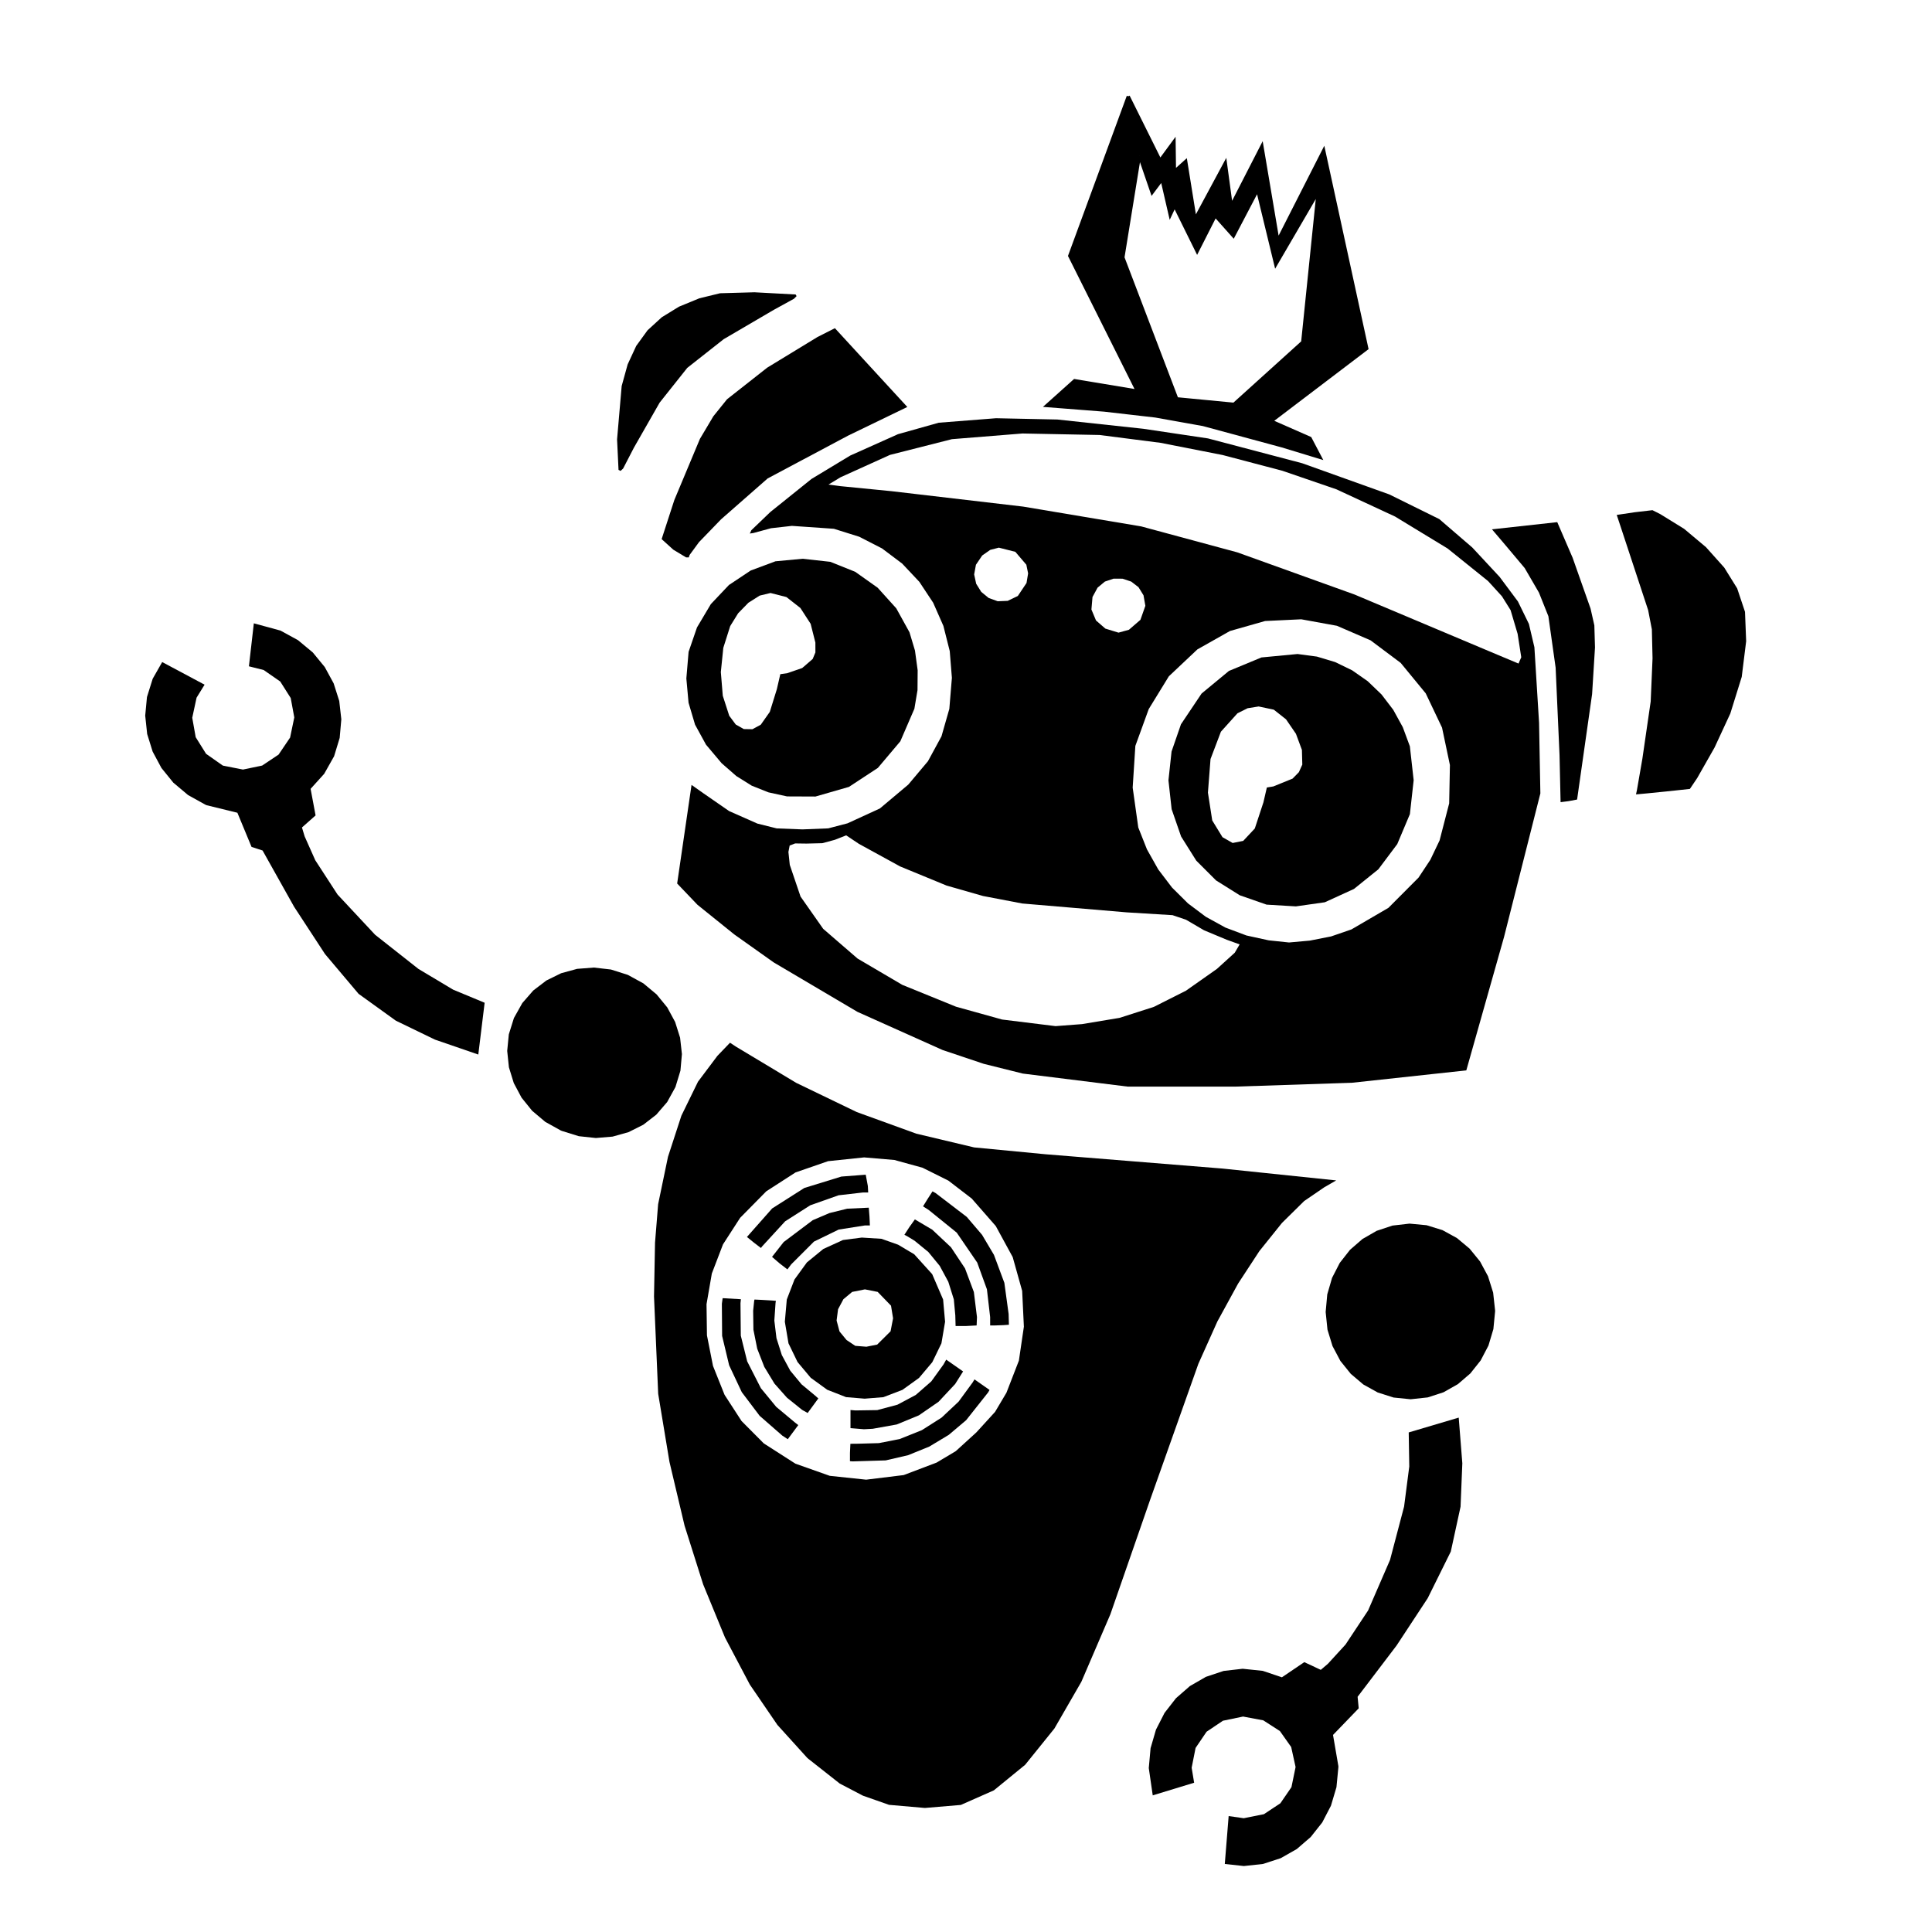 <?xml version="1.0" encoding="UTF-8" standalone="no"?>
<!-- Created with Inkscape (http://www.inkscape.org/) -->

<svg
   xmlns:dc="http://purl.org/dc/elements/1.1/"
   xmlns:cc="http://creativecommons.org/ns#"
   xmlns:rdf="http://www.w3.org/1999/02/22-rdf-syntax-ns#"
   xmlns:svg="http://www.w3.org/2000/svg"
   xmlns="http://www.w3.org/2000/svg"
   xmlns:sodipodi="http://sodipodi.sourceforge.net/DTD/sodipodi-0.dtd"
   xmlns:inkscape="http://www.inkscape.org/namespaces/inkscape"
   width="99mm"
   height="99mm"
   viewBox="0 0 99 99"
   version="1.1"
   id="svg1688"
   inkscape:version="0.91 r13725"
   sodipodi:docname="Robot_capas.svg">
  <sodipodi:namedview
     id="base"
     pagecolor="#ffffff"
     bordercolor="#666666"
     borderopacity="1.0"
     inkscape:pageopacity="0.0"
     inkscape:pageshadow="2"
     inkscape:zoom="1.979899"
     inkscape:cx="169.21515"
     inkscape:cy="183.87179"
     inkscape:document-units="mm"
     inkscape:current-layer="layer21"
     showgrid="false"
     inkscape:window-width="1022"
     inkscape:window-height="941"
     inkscape:window-x="871"
     inkscape:window-y="32"
     inkscape:window-maximized="0" />
  <defs
     id="defs1682" />
  <g
     style="display:inline"
     inkscape:label="SilkS"
     id="layer21"
     inkscape:groupmode="layer">
    <path
       style="display:inline;opacity:1;fill:#000000;fill-opacity:1;fill-rule:nonzero;stroke:none;stroke-width:0.253;stroke-linecap:round;stroke-linejoin:round;stroke-miterlimit:4;stroke-dasharray:none;stroke-dashoffset:0;stroke-opacity:1"
       d="M64.902 46.355L63.528 45.876L62.314 45.115L61.299 44.1L60.522 42.864L60.037 41.463L59.874 39.986L60.033 38.51L60.515 37.115L61.572 35.538L62.973 34.38L64.639 33.689L66.489 33.513L67.48 33.645L68.418 33.927L69.291 34.351L70.085 34.907L70.79 35.583L71.393 36.372L71.882 37.262L72.245 38.243L72.439 39.981L72.246 41.718L71.599 43.253L70.631 44.544L69.381 45.551L67.887 46.234L66.405 46.445L64.902 46.355L64.902 46.355M63.705 43.089L64.299 42.454L64.741 41.112L64.917 40.352L65.247 40.299L66.233 39.899L66.557 39.569L66.733 39.18L66.713 38.427L66.407 37.601L65.899 36.86L65.272 36.365L64.496 36.201L63.929 36.292L63.411 36.55L62.562 37.494L62.03 38.895L61.897 40.616L62.118 42.041L62.643 42.9L63.164 43.196L63.705 43.089L63.705 43.089"
       id="path1884-6"
       inkscape:connector-curvature="0" />
    <path
       style="display:inline;opacity:1;fill:#000000;fill-opacity:1;fill-rule:nonzero;stroke:none;stroke-width:0.253;stroke-linecap:round;stroke-linejoin:round;stroke-miterlimit:4;stroke-dasharray:none;stroke-dashoffset:0;stroke-opacity:1"
       d="M40.331 40.81L39.375 40.601L38.52 40.26L37.733 39.768L36.979 39.11L36.177 38.158L35.616 37.133L35.283 36.01L35.17 34.766L35.285 33.402L35.716 32.15L36.426 30.955L37.354 29.975L38.467 29.235L39.736 28.762L41.129 28.632L42.548 28.789L43.822 29.3L44.973 30.116L45.926 31.171L46.604 32.398L46.885 33.335L47.023 34.347L47.015 35.365L46.855 36.319L46.135 37.986L44.984 39.349L43.502 40.322L41.787 40.816L40.331 40.81L40.331 40.81M38.984 37.135L39.447 36.477L39.808 35.313L39.985 34.546L40.335 34.498L41.107 34.231L41.644 33.767L41.783 33.432L41.782 32.927L41.539 31.966L41.013 31.154L40.297 30.594L39.482 30.386L38.926 30.521L38.35 30.886L37.824 31.425L37.418 32.08L37.064 33.196L36.937 34.439L37.037 35.652L37.368 36.677L37.701 37.125L38.113 37.359L38.556 37.367L38.984 37.135L38.984 37.135"
       id="path1886-7"
       inkscape:connector-curvature="0" />
    <path
       inkscape:connector-curvature="0"
       id="path1920-5"
       d="M57.814 4.935L54.811 13.11L58.275 20.037L55.064 19.502L53.633 20.785L56.587 21.016L59.213 21.318L61.654 21.755L65.709 22.853L67.652 23.445L67.133 22.457L65.142 21.581L70.041 17.858L67.83 7.702L65.481 12.322L64.664 7.483L63.091 10.55L62.792 8.34L61.239 11.227L60.761 8.26L60.184 8.778L60.164 7.244L59.447 8.22L57.814 4.935M58.387 7.985L59.035 9.872L59.542 9.196L59.964 11.026L60.189 10.547L61.344 12.885L62.273 11.054L63.203 12.096L64.442 9.731L65.371 13.561L67.539 9.843L66.751 17.531L63.231 20.713L60.302 20.432L57.542 13.194L58.387 7.985"
       style="display:inline;fill:#000000;fill-rule:evenodd;stroke:#000000;stroke-width:0.158px;stroke-linecap:butt;stroke-linejoin:miter;stroke-opacity:1" />
    <path
       d="M76.612 67.201L76.524 68.105L76.272 68.949L75.873 69.712L75.345 70.377L74.705 70.927L73.97 71.343L73.158 71.607L72.285 71.701L71.412 71.613L70.598 71.354L69.86 70.944L69.216 70.398L68.684 69.737L68.281 68.976L68.023 68.135L67.93 67.23L68.012 66.325L68.258 65.48L68.652 64.714L69.176 64.045L69.813 63.491L70.545 63.07L71.356 62.801L72.228 62.701L73.101 62.783L73.917 63.035L74.657 63.441L75.305 63.982L75.841 64.64L76.249 65.398L76.512 66.237L76.611 67.141"
       sodipodi:open="true"
       sodipodi:end="6.2699732"
       sodipodi:start="0"
       sodipodi:ry="4.5001965"
       sodipodi:rx="4.3408976"
       sodipodi:cy="67.200554"
       sodipodi:cx="72.270721"
       sodipodi:type="arc"
       id="path1926-3"
       style="display:inline;fill:#000000;fill-rule:evenodd;stroke:none;stroke-width:0.265px;stroke-linecap:butt;stroke-linejoin:miter;stroke-opacity:1" />
    <path
       inkscape:connector-curvature="0"
       id="path1928-5"
       d="M74.749 72.641L72.186 73.401L72.214 75.147L71.948 77.203L71.228 79.935L70.104 82.525L68.947 84.271L68.044 85.257L67.68 85.567L66.835 85.172L65.688 85.949L64.704 85.618L63.675 85.511L62.7 85.623L61.792 85.926L60.973 86.398L60.26 87.02L59.674 87.772L59.234 88.632L58.958 89.581L58.866 90.599L59.069 91.998L61.19 91.351L61.063 90.582L61.264 89.569L61.827 88.738L62.666 88.174L63.697 87.96L64.733 88.154L65.584 88.702L66.163 89.521L66.385 90.53L66.385 90.565L66.177 91.577L65.609 92.404L64.766 92.963L63.732 93.17L62.959 93.059L62.761 95.514L63.74 95.62L64.716 95.514L65.625 95.218L66.448 94.751L67.164 94.133L67.755 93.386L68.201 92.528L68.483 91.581L68.581 90.565L68.581 90.498L68.307 88.902L69.623 87.538L69.567 86.947L71.566 84.317L73.159 81.895L74.342 79.506L74.842 77.207L74.933 74.983L74.748 72.641L74.749 72.641"
       style="display:inline;fill:#000000;fill-rule:evenodd;stroke:none;stroke-width:0.265px;stroke-linecap:butt;stroke-linejoin:miter;stroke-opacity:1" />
    <path
       transform="matrix(-0.399,0.917,-0.917,-0.399,0,0)"
       inkscape:transform-center-y="0.19680639"
       inkscape:transform-center-x="1.0802769"
       style="display:inline;fill:#000000;fill-rule:evenodd;stroke:none;stroke-width:0.265px;stroke-linecap:butt;stroke-linejoin:miter;stroke-opacity:1"
       id="path1958-6"
       sodipodi:type="arc"
       sodipodi:cx="37.309822"
       sodipodi:cy="-49.45871"
       sodipodi:rx="4.3408976"
       sodipodi:ry="4.5001965"
       sodipodi:start="0"
       sodipodi:end="6.2699732"
       sodipodi:open="true"
       d="M41.651 -49.459L41.563 -48.554L41.311 -47.711L40.912 -46.947L40.384 -46.282L39.744 -45.732L39.009 -45.316L38.197 -45.053L37.324 -44.959L36.451 -45.047L35.637 -45.305L34.899 -45.716L34.256 -46.261L33.723 -46.923L33.32 -47.683L33.063 -48.525L32.969 -49.429L33.051 -50.335L33.298 -51.179L33.691 -51.945L34.215 -52.614L34.852 -53.168L35.584 -53.589L36.395 -53.859L37.267 -53.959L38.141 -53.877L38.956 -53.624L39.696 -53.218L40.344 -52.677L40.88 -52.019L41.288 -51.261L41.551 -50.422L41.65 -49.518" />
    <path
       inkscape:transform-center-y="-18.165476"
       inkscape:transform-center-x="25.154343"
       inkscape:connector-curvature="0"
       style="display:inline;fill:#000000;fill-rule:evenodd;stroke:none;stroke-width:0.265px;stroke-linecap:butt;stroke-linejoin:miter;stroke-opacity:1"
       d="M24.509 54.037L24.834 51.383L23.221 50.713L21.442 49.65L19.223 47.901L17.296 45.837L16.155 44.08L15.611 42.859L15.473 42.402L16.171 41.784L15.916 40.422L16.612 39.652L17.12 38.751L17.406 37.812L17.49 36.859L17.384 35.919L17.097 35.017L16.641 34.18L16.028 33.433L15.268 32.802L14.371 32.312L13.007 31.941L12.755 34.143L13.511 34.333L14.36 34.922L14.897 35.769L15.08 36.763L14.865 37.795L14.275 38.667L13.433 39.229L12.45 39.434L11.437 39.235L11.405 39.221L10.56 38.627L10.028 37.776L9.851 36.78L10.073 35.75L10.483 35.085L8.311 33.925L7.824 34.781L7.531 35.718L7.441 36.67L7.541 37.611L7.822 38.514L8.272 39.353L8.88 40.104L9.636 40.74L10.529 41.236L10.591 41.262L12.164 41.647L12.89 43.398L13.455 43.582L15.07 46.464L16.656 48.89L18.375 50.927L20.284 52.302L22.287 53.272L24.509 54.037L24.509 54.037"
       id="path1960-2" />
    <path
       style="display:inline;opacity:1;fill:#000000;fill-opacity:1;fill-rule:nonzero;stroke:none;stroke-width:0.179;stroke-linecap:round;stroke-linejoin:round;stroke-miterlimit:4;stroke-dasharray:none;stroke-dashoffset:0;stroke-opacity:1"
       d="M43.354 71.592L42.388 71.214L41.544 70.601L40.868 69.794L40.404 68.835L40.217 67.73L40.317 66.59L40.711 65.565L41.348 64.688L42.189 64L43.196 63.541L44.16 63.416L45.167 63.479L46.023 63.782L46.846 64.272L47.767 65.29L48.327 66.59L48.428 67.73L48.241 68.835L47.773 69.801L47.092 70.609L46.242 71.22L45.265 71.594L44.307 71.671L43.354 71.592L43.354 71.592M44.948 68.9L45.635 68.218L45.763 67.553L45.658 66.907L44.975 66.2L44.321 66.07L43.666 66.201L43.218 66.575L42.944 67.089L42.869 67.665L43.018 68.226L43.379 68.666L43.827 68.964L44.395 69.009L44.948 68.9L44.948 68.9"
       id="path1890-9"
       inkscape:connector-curvature="0" />
    <path
       style="display:inline;opacity:1;fill:#000000;fill-opacity:1;fill-rule:nonzero;stroke:none;stroke-width:0.505;stroke-linecap:round;stroke-linejoin:round;stroke-miterlimit:4;stroke-dasharray:none;stroke-dashoffset:0;stroke-opacity:1"
       d="M34.499 28.165L33.904 27.625L34.555 25.62L35.866 22.488L36.554 21.33L37.255 20.459L39.313 18.84L41.887 17.271L42.782 16.817L44.637 18.836L46.493 20.854L43.462 22.321L39.338 24.515L36.949 26.611L35.817 27.782L35.338 28.436L35.296 28.561L35.156 28.562L34.499 28.165L34.499 28.165"
       id="path1892-1"
       inkscape:connector-curvature="0" />
    <path
       style="display:inline;opacity:1;fill:#000000;fill-opacity:1;fill-rule:nonzero;stroke:none;stroke-width:0.357;stroke-linecap:round;stroke-linejoin:round;stroke-miterlimit:4;stroke-dasharray:none;stroke-dashoffset:0;stroke-opacity:1"
       d="M31.695 24.078L31.62 22.516L31.856 19.78L32.162 18.673L32.602 17.724L33.183 16.923L33.911 16.257L34.792 15.715L35.835 15.286L36.898 15.027L38.66 14.977L40.771 15.09L40.818 15.175L40.682 15.311L39.649 15.878L37.085 17.379L35.217 18.851L33.802 20.631L32.484 22.938L31.929 24.01L31.799 24.13L31.695 24.078L31.695 24.078"
       id="path1894-2"
       inkscape:connector-curvature="0" />
    <path
       style="display:inline;opacity:1;fill:#000000;fill-opacity:1;fill-rule:nonzero;stroke:none;stroke-width:0.357;stroke-linecap:round;stroke-linejoin:round;stroke-miterlimit:4;stroke-dasharray:none;stroke-dashoffset:0;stroke-opacity:1"
       d="M57.79 55.681L52.41 55.012L50.405 54.512L48.298 53.804L43.938 51.85L39.647 49.316L37.626 47.882L35.741 46.364L34.699 45.273L35.436 40.22L36.036 40.644L37.361 41.561L38.81 42.202L39.8 42.449L41.119 42.5L42.442 42.447L43.429 42.189L45.087 41.428L46.542 40.205L47.55 39.007L48.244 37.73L48.646 36.323L48.777 34.733L48.667 33.363L48.342 32.074L47.818 30.885L47.109 29.814L46.231 28.881L45.199 28.104L44.027 27.503L42.73 27.096L40.579 26.947L39.507 27.068L38.613 27.311L38.422 27.34L38.502 27.169L39.469 26.241L41.581 24.544L43.567 23.344L46.013 22.249L48.103 21.661L51.038 21.431L54.186 21.497L58.588 21.972L61.902 22.466L66.731 23.739L71.188 25.334L73.752 26.599L75.445 28.057L76.846 29.564L77.782 30.82L78.345 31.972L78.626 33.166L78.865 37.036L78.932 40.656L77.07 48.014L75.137 54.849L69.28 55.483L63.35 55.679L57.79 55.681L57.79 55.681M55.441 52.478L57.368 52.158L59.126 51.595L60.77 50.766L62.358 49.649L63.271 48.82L63.522 48.393L62.859 48.154L61.7 47.671L60.775 47.129L60.083 46.895L57.731 46.751L52.382 46.297L50.368 45.912L48.509 45.38L46.126 44.399L44.013 43.241L43.359 42.805L42.778 43.034L42.136 43.207L41.325 43.227L40.745 43.219L40.464 43.327L40.4 43.658L40.47 44.317L41.022 45.943L42.181 47.594L43.944 49.119L46.236 50.466L48.986 51.585L51.351 52.243L54.089 52.581L55.441 52.478L55.441 52.478M67.119 48.199L68.207 47.985L69.25 47.626L71.145 46.521L72.689 44.971L73.294 44.057L73.768 43.065L74.259 41.166L74.297 39.202L73.893 37.285L73.057 35.529L71.775 33.969L70.232 32.813L68.508 32.067L66.68 31.734L64.827 31.822L63.026 32.334L61.356 33.277L59.895 34.655L58.864 36.334L58.178 38.222L58.041 40.359L58.328 42.402L58.773 43.525L59.353 44.555L60.058 45.481L60.875 46.292L61.79 46.979L62.793 47.531L63.871 47.936L65.011 48.185L66.053 48.295L67.119 48.199L67.119 48.199M77.953 33.68L77.766 32.478L77.405 31.263L76.962 30.554L76.251 29.774L74.178 28.106L71.488 26.47L68.484 25.075L65.714 24.124L62.649 23.316L59.466 22.691L56.343 22.29L52.394 22.213L48.779 22.504L45.604 23.31L43.074 24.455L42.453 24.83L43.053 24.91L45.681 25.169L52.427 25.959L58.477 26.974L63.399 28.303L69.408 30.464L76.714 33.542L77.812 34.002L77.953 33.68L77.953 33.68M57.848 32.271L58.437 31.762L58.691 31.043L58.596 30.504L58.339 30.088L57.966 29.802L57.524 29.654L57.059 29.652L56.616 29.802L56.242 30.113L55.982 30.592L55.927 31.233L56.162 31.794L56.641 32.211L57.315 32.418L57.848 32.271L57.848 32.271M52.156 30.539L52.601 29.874L52.683 29.381L52.592 28.937L52.028 28.277L51.183 28.063L50.741 28.177L50.33 28.465L50.009 28.94L49.918 29.436L50.022 29.914L50.282 30.33L50.663 30.642L51.126 30.81L51.636 30.789L52.156 30.539L52.156 30.539"
       id="path1896-7"
       inkscape:connector-curvature="0" />
    <path
       style="display:inline;opacity:1;fill:#000000;fill-opacity:1;fill-rule:nonzero;stroke:none;stroke-width:0.253;stroke-linecap:round;stroke-linejoin:round;stroke-miterlimit:4;stroke-dasharray:none;stroke-dashoffset:0;stroke-opacity:1"
       d="M83.88 40.486L84.16 38.872L84.585 35.947L84.68 33.735L84.645 32.25L84.455 31.266L83.053 27.012L82.845 26.386L83.779 26.247L84.676 26.143L85.078 26.346L86.296 27.097L87.418 28.038L88.355 29.085L89.016 30.149L89.418 31.352L89.477 32.859L89.25 34.685L88.665 36.563L87.857 38.307L86.969 39.868L86.594 40.426L85.797 40.512L84.417 40.653L83.833 40.707L83.88 40.486"
       id="path1898-0"
       inkscape:connector-curvature="0" />
    <path
       style="display:inline;opacity:1;fill:#000000;fill-opacity:1;fill-rule:nonzero;stroke:none;stroke-width:0.253;stroke-linecap:round;stroke-linejoin:round;stroke-miterlimit:4;stroke-dasharray:none;stroke-dashoffset:0;stroke-opacity:1"
       d="M79.914 38.694L79.714 34.212L79.343 31.578L78.858 30.364L78.127 29.107L77.071 27.851L76.452 27.124L79.797 26.756L80.586 28.583L81.504 31.186L81.698 32.046L81.731 33.177L81.583 35.567L80.814 40.97L80.374 41.053L79.968 41.105L79.914 38.694"
       id="path1900-9"
       inkscape:connector-curvature="0" />
    <path
       style="display:inline;opacity:1;fill:#000000;fill-opacity:1;fill-rule:nonzero;stroke:none;stroke-width:0.357;stroke-linecap:round;stroke-linejoin:round;stroke-miterlimit:4;stroke-dasharray:none;stroke-dashoffset:0;stroke-opacity:1"
       d="M45.556 92.484L44.218 92.014L43.031 91.394L41.376 90.09L39.836 88.389L38.422 86.32L37.15 83.909L36.031 81.187L35.079 78.179L34.306 74.915L33.727 71.423L33.513 66.433L33.565 63.676L33.724 61.706L34.229 59.278L34.916 57.17L35.766 55.43L36.761 54.104L37.408 53.431L37.718 53.636L40.806 55.491L43.901 56.984L46.955 58.092L49.916 58.796L53.576 59.147L62.659 59.881L68.469 60.487L67.861 60.838L66.83 61.543L65.691 62.666L64.533 64.109L63.443 65.774L62.38 67.717L61.408 69.883L58.931 76.865L56.898 82.72L55.411 86.179L54.03 88.573L52.531 90.432L50.928 91.741L49.235 92.489L47.394 92.644L45.556 92.484L45.556 92.484M46.307 75.586L47.997 74.945L48.977 74.359L50.03 73.4L50.99 72.347L51.572 71.367L52.21 69.722L52.466 67.983L52.378 66.148L51.893 64.416L51.026 62.826L49.794 61.417L48.597 60.497L47.273 59.837L45.831 59.44L44.28 59.308L42.433 59.501L40.765 60.078L39.266 61.045L37.926 62.405L37.048 63.764L36.476 65.258L36.204 66.83L36.226 68.427L36.536 69.994L37.129 71.476L37.999 72.817L39.139 73.964L40.759 75.002L42.52 75.625L44.383 75.822L46.307 75.586L46.307 75.586"
       id="path1902-3"
       inkscape:connector-curvature="0" />
    <path
       style="opacity:1;fill:#000000;fill-opacity:1;fill-rule:nonzero;stroke:none;stroke-width:0.089;stroke-linecap:round;stroke-linejoin:round;stroke-miterlimit:4;stroke-dasharray:none;stroke-dashoffset:0;stroke-opacity:1"
       d="M48.952 67.406L48.876 66.583L48.593 65.681L48.152 64.864L47.571 64.156L46.862 63.576L46.476 63.341L46.343 63.274L46.598 62.879L46.88 62.485L47.772 63.012L48.729 63.911L49.449 64.994L49.903 66.206L50.062 67.489L50.045 67.919L49.497 67.948L48.967 67.948L48.952 67.406"
       id="path1904-6"
       inkscape:connector-curvature="0" />
    <path
       style="opacity:1;fill:#000000;fill-opacity:1;fill-rule:nonzero;stroke:none;stroke-width:0.089;stroke-linecap:round;stroke-linejoin:round;stroke-miterlimit:4;stroke-dasharray:none;stroke-dashoffset:0;stroke-opacity:1"
       d="M50.737 67.491L50.572 66.066L50.074 64.696L49.025 63.163L47.591 62.003L47.298 61.816L47.541 61.424L47.784 61.048L47.943 61.136L49.539 62.357L50.323 63.275L50.932 64.302L51.466 65.736L51.684 67.331L51.699 67.883L51.437 67.902L50.957 67.92L50.738 67.92L50.737 67.491L50.737 67.491"
       id="path1906-0"
       inkscape:connector-curvature="0" />
    <path
       style="opacity:1;fill:#000000;fill-opacity:1;fill-rule:nonzero;stroke:none;stroke-width:0.089;stroke-linecap:round;stroke-linejoin:round;stroke-miterlimit:4;stroke-dasharray:none;stroke-dashoffset:0;stroke-opacity:1"
       d="M44.102 73.224L43.785 73.198L43.581 73.181L43.581 72.717L43.581 72.252L43.828 72.274L44.952 72.257L45.99 71.979L46.925 71.481L47.722 70.785L48.35 69.914L48.485 69.671L48.913 69.969L49.351 70.276L48.944 70.92L48.095 71.829L47.086 72.525L45.951 72.993L44.72 73.214L44.271 73.238L44.102 73.224L44.102 73.224"
       id="path1908-6"
       inkscape:connector-curvature="0" />
    <path
       style="opacity:1;fill:#000000;fill-opacity:1;fill-rule:nonzero;stroke:none;stroke-width:0.089;stroke-linecap:round;stroke-linejoin:round;stroke-miterlimit:4;stroke-dasharray:none;stroke-dashoffset:0;stroke-opacity:1"
       d="M43.687 74.885L43.553 74.873L43.554 74.445L43.576 73.983L43.976 73.979L45.035 73.949L46.104 73.739L47.238 73.284L48.248 72.642L49.12 71.824L49.841 70.839L49.935 70.683L50.32 70.953L50.706 71.224L50.632 71.353L49.507 72.774L48.616 73.526L47.618 74.127L46.533 74.567L45.384 74.834L43.687 74.885L43.687 74.885"
       id="path1910-2"
       inkscape:connector-curvature="0" />
    <path
       style="opacity:1;fill:#000000;fill-opacity:1;fill-rule:nonzero;stroke:none;stroke-width:0.089;stroke-linecap:round;stroke-linejoin:round;stroke-miterlimit:4;stroke-dasharray:none;stroke-dashoffset:0;stroke-opacity:1"
       d="M41.102 72.245L40.325 71.62L39.685 70.898L39.164 70.041L38.801 69.109L38.607 68.138L38.593 67.167L38.644 66.672L38.661 66.592L39.03 66.609L39.579 66.642L39.758 66.658L39.741 66.761L39.679 67.667L39.788 68.57L40.063 69.437L40.494 70.236L41.072 70.935L41.742 71.491L41.933 71.658L41.386 72.405L41.102 72.245L41.102 72.245"
       id="path1912-6"
       inkscape:connector-curvature="0" />
    <path
       style="opacity:1;fill:#000000;fill-opacity:1;fill-rule:nonzero;stroke:none;stroke-width:0.089;stroke-linecap:round;stroke-linejoin:round;stroke-miterlimit:4;stroke-dasharray:none;stroke-dashoffset:0;stroke-opacity:1"
       d="M40.086 73.563L38.926 72.55L38.011 71.338L37.363 69.961L37.003 68.455L36.99 66.808L37.03 66.521L37.965 66.575L37.944 66.781L37.96 68.44L38.288 69.76L38.989 71.134L39.776 72.091L40.716 72.876L40.905 73.025L40.368 73.748L40.086 73.563L40.086 73.563"
       id="path1914-1"
       inkscape:connector-curvature="0" />
    <path
       style="opacity:1;fill:#000000;fill-opacity:1;fill-rule:nonzero;stroke:none;stroke-width:0.089;stroke-linecap:round;stroke-linejoin:round;stroke-miterlimit:4;stroke-dasharray:none;stroke-dashoffset:0;stroke-opacity:1"
       d="M39.949 64.739L39.561 64.405L40.156 63.646L41.647 62.525L42.5 62.161L43.412 61.936L44.518 61.884L44.555 62.352L44.575 62.795L44.319 62.795L42.975 63.006L41.709 63.622L40.544 64.787L40.348 65.047L39.949 64.739L39.949 64.739"
       id="path1916-8"
       inkscape:connector-curvature="0" />
    <path
       style="opacity:1;fill:#000000;fill-opacity:1;fill-rule:nonzero;stroke:none;stroke-width:0.089;stroke-linecap:round;stroke-linejoin:round;stroke-miterlimit:4;stroke-dasharray:none;stroke-dashoffset:0;stroke-opacity:1"
       d="M38.639 63.68L38.275 63.385L39.567 61.923L41.214 60.875L43.112 60.29L44.362 60.194L44.47 60.774L44.488 61.105L44.225 61.105L42.97 61.249L41.521 61.761L40.232 62.583L39.057 63.864L38.992 63.949L38.639 63.68L38.639 63.68"
       id="path1918-7"
       inkscape:connector-curvature="0" />
  </g>
  <g
     inkscape:groupmode="layer"
     id="layer20"
     inkscape:label="Edge.Cut-s"
     transform="translate(0,-198)"
     style="display:none">
    <path
       sodipodi:nodetypes="ccccccccccccccccccccccccccccc"
       inkscape:connector-curvature="0"
       id="path5151"
       d="m 57.505,199.705 -0.924,0.284 -0.827,0.404 -1.389,1.118 -1.083,1.454 -0.832,1.696 -0.637,1.843 -0.496,1.896 -0.793,3.573 0.551,1.262 0.161,1.075 -0.148,0.397 -0.345,0.265 -0.575,0.105 -0.838,-0.083 -1.301,-0.979 -1.227,-1.144 -2.426,-2.378 -1.297,-1.032 -1.419,-0.794 -1.589,-0.455 -1.808,-0.015 -2.381,0.146 -2.259,0.622 -2.068,1.048 -1.808,1.423 -1.48,1.747 -1.083,2.02 -0.618,2.242 -0.084,2.414 -0.022,1.3 0.16,1.281 0.758,2.47 1.157,2.282 1.337,2.019 -0.359,1.696 -0.077,1.755 0.271,3.576 0.136,1.766 -0.005,1.714 -0.252,1.635 -0.605,1.528 -1.597,0.721 -1.529,0.562 -0.728,0.064 -0.698,-0.164 -0.663,-0.455 -0.624,-0.808 -0.829,-1.331 -0.345,-1.45 -0.035,-1.527 0.101,-1.562 0.065,-1.556 -0.146,-1.509 -0.53,-1.42 -0.463,-0.663 -0.624,-0.626 -0.99,-1.159 -1.217,-0.896 -1.372,-0.616 -1.455,-0.319 -1.467,-0.005 -1.406,0.326 -1.274,0.675 -1.07,1.04 -0.933,-0.072 -0.84,0.113 -0.748,0.279 -0.657,0.426 -1.045,1.216 -0.69,1.574 -0.341,1.778 0.001,1.83 0.338,1.729 0.668,1.474 0.858,1.281 0.995,1.143 2.216,2.061 2.206,2.08 0.983,1.166 0.84,1.314 1.103,1.354 1.245,1.194 2.776,2.044 2.926,1.805 2.8,1.833 1.275,1.01 1.285,0.976 0.463,0.556 0.246,0.646 -0.045,0.768 -0.409,0.923 0.038,4.781 0.598,4.864 0.515,2.417 0.662,2.383 0.811,2.33 0.962,2.258 1.116,2.169 1.272,2.06 1.431,1.934 1.591,1.789 1.754,1.625 1.919,1.444 2.087,1.243 2.257,1.025 1.59,0.212 1.557,-0.108 1.524,-0.36 1.488,-0.544 2.863,-1.367 2.701,-1.286 0.88,0.461 0.764,0.664 1.401,1.581 0.748,0.739 0.853,0.586 1.014,0.344 1.231,0.013 1.876,-0.201 1.662,-0.614 1.456,-0.959 1.257,-1.235 1.066,-1.443 0.882,-1.583 0.706,-1.654 0.538,-1.657 2.397,-3.849 1.934,-4.105 0.766,-2.125 0.618,-2.16 0.458,-2.186 0.287,-2.203 0.989,-1.737 0.527,-1.855 0.113,-1.917 -0.25,-1.926 -0.565,-1.881 -0.831,-1.781 -1.047,-1.627 -1.214,-1.419 1.144,-1.296 0.79,-1.489 0.534,-1.624 0.376,-1.701 0.671,-3.403 0.491,-1.586 0.725,-1.432 2.945,-0.454 1.42,-0.406 1.341,-0.555 1.23,-0.728 1.086,-0.924 0.91,-1.143 0.702,-1.385 0.713,-1.433 0.487,-1.524 0.271,-1.587 0.063,-1.621 -0.136,-1.627 -0.325,-1.605 -0.505,-1.555 -0.677,-1.476 -0.839,-1.369 -0.992,-1.234 -1.135,-1.07 -1.27,-0.878 -1.396,-0.658 -1.512,-0.409 -1.619,-0.132 -1.717,0.173 -2.165,0.309 -2.299,0.06 -2.134,-0.357 -0.911,-0.387 -0.757,-0.553 0.834,-1.205 0.302,-1.266 -0.093,-1.315 -0.352,-1.352 -0.936,-2.765 -0.311,-1.389 -0.024,-1.376 -0.27,-1.253 -0.461,-1.262 -0.639,-1.189 -0.807,-1.034 -0.963,-0.798 -1.108,-0.48 -1.241,-0.08 -1.364,0.401 -1.802,0.277 -1.416,-0.189 -0.605,-0.302 -0.559,-0.459 -1.045,-1.44 -0.95,-0.473 -1.054,-0.127 0,4e-5"
       style="opacity:1;fill:none;fill-opacity:0.126;fill-rule:nonzero;stroke:#000000;stroke-width:0.611;stroke-linecap:round;stroke-linejoin:round;stroke-miterlimit:4;stroke-dasharray:none;stroke-dashoffset:0;stroke-opacity:1" />
  </g>
  <g
     inkscape:groupmode="layer"
     id="layer19"
     inkscape:label="morado"
     transform="translate(0,-198)"
     style="display:none">
    <path
       style="opacity:1;fill:#ff1493;fill-opacity:1;fill-rule:nonzero;stroke:none;stroke-width:0.179;stroke-linecap:round;stroke-linejoin:round;stroke-miterlimit:4;stroke-dasharray:none;stroke-dashoffset:0;stroke-opacity:1"
       d="m 42.938,268.635 c -1.322,-0.321 -2.441,-1.367 -2.889,-2.7 -0.213,-0.634 -0.247,-1.519 -0.084,-2.199 0.339,-1.416 1.414,-2.555 2.819,-2.985 0.452,-0.138 1.424,-0.169 1.931,-0.062 0.507,0.108 1.18,0.426 1.644,0.777 0.685,0.518 1.239,1.385 1.45,2.27 0.163,0.68 0.129,1.565 -0.084,2.199 -0.453,1.347 -1.574,2.387 -2.914,2.703 -0.431,0.102 -1.448,0.1 -1.872,-0.002 z m 1.561,-2.636 c 0.26,-0.126 0.525,-0.389 0.673,-0.668 0.156,-0.295 0.169,-1.014 0.022,-1.285 -0.153,-0.283 -0.424,-0.562 -0.669,-0.692 -0.32,-0.169 -0.96,-0.169 -1.282,10e-4 -0.689,0.365 -0.987,1.294 -0.635,1.984 0.137,0.269 0.542,0.638 0.792,0.722 0.257,0.086 0.861,0.052 1.097,-0.063 z"
       id="path1756"
       inkscape:connector-curvature="0" />
  </g>
  <g
     inkscape:groupmode="layer"
     id="layer16"
     inkscape:label="amarillo"
     transform="translate(0,-198)"
     style="display:none">
    <path
       style="opacity:1;fill:#ffff00;fill-opacity:1;fill-rule:nonzero;stroke:none;stroke-width:0.505;stroke-linecap:round;stroke-linejoin:round;stroke-miterlimit:4;stroke-dasharray:none;stroke-dashoffset:0;stroke-opacity:1"
       d="m 34.266,226.105 c -0.321,-0.228 -0.583,-0.466 -0.583,-0.529 0,-0.062 0.287,-0.946 0.637,-1.964 0.821,-2.384 1.723,-4.109 2.644,-5.054 0.78,-0.801 3.084,-2.387 4.537,-3.123 l 0.876,-0.444 1.817,1.977 1.817,1.977 -2.968,1.436 c -1.632,0.79 -3.45,1.757 -4.039,2.149 -1.016,0.675 -3.918,3.52 -3.918,3.84 0,0.242 -0.2,0.177 -0.821,-0.265 z"
       id="path1740"
       inkscape:connector-curvature="0" />
    <path
       style="opacity:1;fill:#ffff00;fill-opacity:1;fill-rule:nonzero;stroke:none;stroke-width:0.357;stroke-linecap:round;stroke-linejoin:round;stroke-miterlimit:4;stroke-dasharray:none;stroke-dashoffset:0;stroke-opacity:1"
       d="m 31.519,222.103 c -0.04,-0.04 -0.074,-0.729 -0.074,-1.53 0,-4.056 1.19,-6.098 4.128,-7.081 0.826,-0.277 1.027,-0.299 2.767,-0.302 1.102,-0.002 1.955,0.043 2.067,0.11 0.16,0.095 -0.026,0.226 -1.099,0.772 -1.773,0.904 -3.476,2.047 -4.341,2.912 -0.886,0.886 -1.916,2.427 -2.677,4.002 -0.563,1.167 -0.628,1.261 -0.773,1.117 z"
       id="path1742"
       inkscape:connector-curvature="0" />
    <path
       style="opacity:1;fill:#ffff00;fill-opacity:1;fill-rule:nonzero;stroke:none;stroke-width:0.357;stroke-linecap:round;stroke-linejoin:round;stroke-miterlimit:4;stroke-dasharray:none;stroke-dashoffset:0;stroke-opacity:1"
       d="m 57.076,253.053 c -1.673,-0.115 -4.06,-0.411 -5.269,-0.655 -5.07,-1.02 -11.614,-4.415 -16.325,-8.47 -0.561,-0.483 -1.02,-0.964 -1.02,-1.068 0,-0.282 0.674,-4.901 0.722,-4.949 0.023,-0.023 0.287,0.164 0.588,0.416 0.82,0.687 1.733,1.199 2.717,1.526 0.767,0.254 1.064,0.293 2.261,0.292 1.217,-5.9e-4 1.483,-0.036 2.261,-0.305 1.319,-0.455 1.995,-0.885 3.05,-1.943 1.529,-1.535 2.186,-3.142 2.189,-5.36 0.005,-3.665 -2.388,-6.687 -5.922,-7.479 -1.234,-0.277 -3.04,-0.182 -4.032,0.211 -0.428,0.17 -0.14,-0.191 0.838,-1.047 1.583,-1.386 2.596,-2.102 4.014,-2.838 1.655,-0.859 3.251,-1.451 4.442,-1.648 1.429,-0.236 4.25,-0.313 5.957,-0.161 2.755,0.245 6.223,0.68 7.557,0.949 2.666,0.537 6.914,1.849 9.094,2.809 2.457,1.081 2.85,1.333 4.169,2.666 2.172,2.196 2.893,3.354 3.115,5.004 0.152,1.126 0.372,6.536 0.299,7.336 -0.072,0.785 -3.551,13.798 -3.716,13.9 -0.15,0.093 -2.897,0.39 -5.736,0.621 -1.907,0.155 -9.829,0.291 -11.252,0.194 z m -2.301,-3.137 c 2.65,-0.269 4.714,-1.114 6.774,-2.771 0.747,-0.601 1.258,-1.152 1.14,-1.23 -0.023,-0.015 -0.316,-0.121 -0.649,-0.234 -0.747,-0.253 -1.601,-0.673 -2.041,-1.004 -0.309,-0.232 -0.505,-0.256 -2.981,-0.371 -4.346,-0.2 -6.613,-0.537 -9.032,-1.343 -1.402,-0.467 -3.355,-1.396 -4.403,-2.094 l -0.641,-0.427 -0.569,0.224 c -0.44,0.173 -0.763,0.216 -1.424,0.189 -0.989,-0.041 -0.979,-0.053 -0.837,1.068 0.053,0.421 0.25,1 0.541,1.592 1.089,2.215 3.943,4.237 7.8,5.526 1.843,0.616 2.668,0.777 4.998,0.975 0.1,0.009 0.695,-0.037 1.324,-0.101 z m 11.437,-4.19 c 2.888,-0.362 5.456,-2.345 6.512,-5.028 0.941,-2.39 0.672,-5.241 -0.697,-7.381 -2.941,-4.598 -9.415,-5.028 -12.89,-0.856 -0.689,0.827 -1.443,2.394 -1.681,3.494 -0.24,1.109 -0.169,3.108 0.146,4.094 0.973,3.044 3.496,5.227 6.545,5.663 0.988,0.141 1.044,0.142 2.064,0.014 z m 10.61,-14.22 c 0,-0.493 -0.31,-1.858 -0.537,-2.367 -0.775,-1.736 -4.74,-4.487 -8.737,-6.06 -3.347,-1.317 -7.928,-2.368 -11.891,-2.727 -2.078,-0.188 -5.765,-0.084 -7.407,0.209 -2.236,0.399 -4.193,1.068 -5.588,1.911 l -0.608,0.367 0.588,0.078 c 0.324,0.043 1.482,0.157 2.574,0.254 4.027,0.357 9.414,1.117 12.532,1.768 2.862,0.598 6.423,1.735 10.705,3.418 2.393,0.941 5.812,2.381 7.156,3.015 0.516,0.243 1,0.446 1.076,0.45 0.081,0.004 0.138,-0.125 0.138,-0.315 z m -19.69,-1.38 c 0.438,-0.183 0.825,-0.747 0.826,-1.203 0.002,-1.559 -2.165,-1.919 -2.653,-0.441 -0.284,0.86 0.317,1.684 1.305,1.789 0.078,0.008 0.313,-0.056 0.522,-0.144 z m -5.575,-1.696 c 0.153,-0.113 0.349,-0.407 0.436,-0.652 0.47,-1.33 -1.224,-2.38 -2.224,-1.38 -1.173,1.173 0.452,3.02 1.788,2.032 z"
       id="path1744"
       inkscape:connector-curvature="0" />
    <path
       style="opacity:1;fill:#ffff00;fill-opacity:1;fill-rule:nonzero;stroke:none;stroke-width:0.253;stroke-linecap:round;stroke-linejoin:round;stroke-miterlimit:4;stroke-dasharray:none;stroke-dashoffset:0;stroke-opacity:1"
       d="m 82.627,238.172 c 0.025,-0.119 0.149,-0.83 0.274,-1.581 0.43,-2.581 0.511,-3.381 0.51,-5.031 -0.001,-1.452 -0.016,-1.62 -0.22,-2.418 -0.25,-0.979 -1.017,-3.307 -1.373,-4.166 -0.132,-0.318 -0.223,-0.594 -0.204,-0.613 0.019,-0.019 0.431,-0.081 0.914,-0.137 l 0.879,-0.101 0.393,0.199 c 1.615,0.817 3.213,2.361 3.857,3.724 0.403,0.853 0.497,1.405 0.452,2.654 -0.045,1.237 -0.283,2.322 -0.796,3.627 -0.371,0.945 -1.186,2.533 -1.66,3.237 l -0.368,0.546 -0.78,0.085 c -0.429,0.047 -1.037,0.109 -1.352,0.138 l -0.572,0.052 z"
       id="path1746"
       inkscape:connector-curvature="0" />
    <path
       style="opacity:1;fill:#ffff00;fill-opacity:1;fill-rule:nonzero;stroke:none;stroke-width:0.253;stroke-linecap:round;stroke-linejoin:round;stroke-miterlimit:4;stroke-dasharray:none;stroke-dashoffset:0;stroke-opacity:1"
       d="m 78.743,236.417 c -0.081,-3.605 -0.255,-5.776 -0.559,-6.97 -0.159,-0.621 -0.71,-1.742 -1.191,-2.419 -0.216,-0.305 -0.682,-0.858 -1.034,-1.231 -0.353,-0.372 -0.625,-0.693 -0.606,-0.712 0.063,-0.063 3.223,-0.411 3.276,-0.361 0.176,0.167 1.329,3.16 1.672,4.339 0.207,0.712 0.226,0.882 0.222,1.95 -0.002,0.644 -0.067,1.697 -0.145,2.34 -0.195,1.629 -0.711,5.255 -0.753,5.292 -0.019,0.017 -0.213,0.053 -0.432,0.081 l -0.397,0.051 z"
       id="path1748"
       inkscape:connector-curvature="0" />
  </g>
  <g
     inkscape:groupmode="layer"
     id="layer17"
     inkscape:label="verde"
     transform="translate(0,-198)"
     style="display:none">
    <path
       style="opacity:1;fill:#7fff00;fill-opacity:1;fill-rule:nonzero;stroke:none;stroke-width:0.357;stroke-linecap:round;stroke-linejoin:round;stroke-miterlimit:4;stroke-dasharray:none;stroke-dashoffset:0;stroke-opacity:1"
       d="m 45.095,289.097 c -0.862,-0.232 -1.807,-0.64 -2.473,-1.068 -4.461,-2.864 -7.862,-10.165 -9.113,-19.559 -0.278,-2.089 -0.28,-7.771 -0.003,-9.517 0.533,-3.36 1.59,-6.004 2.974,-7.444 l 0.634,-0.66 0.303,0.201 c 4.005,2.65 8.161,4.408 11.946,5.053 0.578,0.098 2.191,0.253 3.584,0.344 4.393,0.287 14.466,1.193 14.585,1.312 0.02,0.02 -0.248,0.174 -0.595,0.344 -1.239,0.606 -2.986,2.558 -4.327,4.834 -1.536,2.607 -2.308,4.504 -4.419,10.862 -1.697,5.109 -2.464,7.14 -3.447,9.121 -1.721,3.469 -3.784,5.577 -6.049,6.179 -0.77,0.205 -2.836,0.202 -3.603,-0.004 z m 0.736,-16.549 c 0.394,-0.092 1.139,-0.375 1.655,-0.628 0.77,-0.378 1.126,-0.647 1.991,-1.513 0.869,-0.869 1.133,-1.217 1.51,-1.991 0.581,-1.194 0.794,-1.997 0.875,-3.314 0.152,-2.446 -0.776,-4.727 -2.616,-6.431 -1.479,-1.369 -3.306,-2.068 -5.401,-2.066 -2.532,0.003 -4.573,0.998 -6.223,3.034 -2.696,3.327 -2.139,8.628 1.189,11.32 2.006,1.624 4.483,2.184 7.02,1.588 z"
       id="path1754"
       inkscape:connector-curvature="0" />
  </g>
  <g
     inkscape:groupmode="layer"
     id="layer18"
     inkscape:label="azul"
     transform="translate(0,-198)"
     style="display:none">
    <path
       style="opacity:1;fill:#00bfff;fill-opacity:1;fill-rule:nonzero;stroke:none;stroke-width:0.089;stroke-linecap:round;stroke-linejoin:round;stroke-miterlimit:4;stroke-dasharray:none;stroke-dashoffset:0;stroke-opacity:1"
       d="m 48.42,264.536 c -0.011,-0.391 -0.031,-0.603 -0.074,-0.807 -0.262,-1.224 -0.971,-2.282 -1.973,-2.944 -0.137,-0.09 -0.307,-0.194 -0.378,-0.23 l -0.13,-0.066 0.25,-0.386 c 0.138,-0.212 0.262,-0.386 0.276,-0.386 0.077,0 0.568,0.29 0.874,0.516 1.392,1.03 2.24,2.686 2.242,4.385 3.09e-4,0.216 -0.007,0.406 -0.017,0.421 -0.011,0.018 -0.212,0.028 -0.536,0.028 l -0.519,0 z"
       id="path1758"
       inkscape:connector-curvature="0" />
    <path
       style="opacity:1;fill:#00bfff;fill-opacity:1;fill-rule:nonzero;stroke:none;stroke-width:0.089;stroke-linecap:round;stroke-linejoin:round;stroke-miterlimit:4;stroke-dasharray:none;stroke-dashoffset:0;stroke-opacity:1"
       d="m 50.169,264.619 c -0.002,-0.962 -0.212,-1.846 -0.649,-2.737 -0.542,-1.104 -1.386,-2.019 -2.432,-2.637 -0.158,-0.093 -0.287,-0.176 -0.287,-0.184 0,-0.008 0.107,-0.18 0.238,-0.383 l 0.238,-0.369 0.155,0.086 c 0.529,0.294 1.091,0.725 1.563,1.196 0.586,0.586 1.009,1.176 1.365,1.904 0.266,0.545 0.387,0.87 0.523,1.405 0.149,0.585 0.197,0.941 0.213,1.563 l 0.014,0.54 -0.256,0.018 c -0.141,0.01 -0.352,0.018 -0.47,0.018 l -0.214,0 -0.001,-0.421 z"
       id="path1760"
       inkscape:connector-curvature="0" />
    <path
       style="opacity:1;fill:#00bfff;fill-opacity:1;fill-rule:nonzero;stroke:none;stroke-width:0.089;stroke-linecap:round;stroke-linejoin:round;stroke-miterlimit:4;stroke-dasharray:none;stroke-dashoffset:0;stroke-opacity:1"
       d="m 43.671,270.234 c -0.061,-0.004 -0.2,-0.016 -0.31,-0.025 l -0.2,-0.016 0,-0.455 0,-0.455 0.241,0.022 c 0.326,0.03 0.837,0.022 1.101,-0.017 1.408,-0.208 2.635,-1.054 3.328,-2.295 l 0.133,-0.238 0.419,0.292 c 0.23,0.161 0.424,0.296 0.43,0.301 0.017,0.013 -0.237,0.415 -0.399,0.631 -0.991,1.317 -2.482,2.127 -4.137,2.246 -0.212,0.015 -0.409,0.026 -0.44,0.023 -0.03,-0.002 -0.105,-0.009 -0.165,-0.013 z"
       id="path1762"
       inkscape:connector-curvature="0" />
    <path
       style="opacity:1;fill:#00bfff;fill-opacity:1;fill-rule:nonzero;stroke:none;stroke-width:0.089;stroke-linecap:round;stroke-linejoin:round;stroke-miterlimit:4;stroke-dasharray:none;stroke-dashoffset:0;stroke-opacity:1"
       d="m 43.264,271.86 -0.131,-0.012 4.64e-4,-0.419 c 3.08e-4,-0.23 0.01,-0.434 0.021,-0.452 0.016,-0.025 0.107,-0.026 0.392,-0.004 0.61,0.048 1.462,-0.048 2.085,-0.235 1.557,-0.468 2.822,-1.45 3.659,-2.84 l 0.092,-0.153 0.378,0.265 0.378,0.265 -0.073,0.127 c -0.245,0.425 -0.676,0.969 -1.101,1.392 -1.083,1.076 -2.504,1.786 -4.038,2.018 -0.308,0.046 -1.351,0.078 -1.662,0.049 z"
       id="path1764"
       inkscape:connector-curvature="0" />
    <path
       style="opacity:1;fill:#00bfff;fill-opacity:1;fill-rule:nonzero;stroke:none;stroke-width:0.089;stroke-linecap:round;stroke-linejoin:round;stroke-miterlimit:4;stroke-dasharray:none;stroke-dashoffset:0;stroke-opacity:1"
       d="m 40.732,269.275 c -0.55,-0.374 -1.017,-0.818 -1.388,-1.32 -0.779,-1.054 -1.174,-2.4 -1.07,-3.654 0.018,-0.224 0.041,-0.442 0.05,-0.485 l 0.017,-0.078 0.362,0.017 c 0.199,0.009 0.441,0.024 0.537,0.032 l 0.176,0.016 -0.017,0.101 c -0.196,1.17 0.075,2.418 0.738,3.403 0.321,0.477 0.781,0.939 1.222,1.228 0.11,0.072 0.193,0.145 0.187,0.164 -0.009,0.028 -0.466,0.651 -0.536,0.731 -0.01,0.011 -0.135,-0.059 -0.279,-0.157 z"
       id="path1766"
       inkscape:connector-curvature="0" />
    <path
       style="opacity:1;fill:#00bfff;fill-opacity:1;fill-rule:nonzero;stroke:none;stroke-width:0.089;stroke-linecap:round;stroke-linejoin:round;stroke-miterlimit:4;stroke-dasharray:none;stroke-dashoffset:0;stroke-opacity:1"
       d="m 39.738,270.566 c -1.666,-1.176 -2.747,-2.966 -3.019,-5.002 -0.056,-0.416 -0.062,-1.22 -0.013,-1.613 0.019,-0.152 0.037,-0.278 0.039,-0.281 0.008,-0.009 0.906,0.043 0.916,0.053 0.005,0.006 -0.004,0.096 -0.021,0.201 -0.05,0.313 -0.041,1.243 0.015,1.625 0.057,0.386 0.197,0.948 0.322,1.293 0.131,0.361 0.463,1.012 0.686,1.346 0.437,0.653 1.055,1.278 1.692,1.706 0.101,0.068 0.185,0.134 0.185,0.145 0.001,0.027 -0.504,0.707 -0.526,0.708 -0.009,5.7e-4 -0.134,-0.081 -0.276,-0.181 z"
       id="path1768"
       inkscape:connector-curvature="0" />
    <path
       style="opacity:1;fill:#00bfff;fill-opacity:1;fill-rule:nonzero;stroke:none;stroke-width:0.089;stroke-linecap:round;stroke-linejoin:round;stroke-miterlimit:4;stroke-dasharray:none;stroke-dashoffset:0;stroke-opacity:1"
       d="m 39.603,261.924 c -0.205,-0.166 -0.376,-0.313 -0.38,-0.326 -0.015,-0.044 0.323,-0.474 0.583,-0.744 0.867,-0.897 1.962,-1.472 3.189,-1.675 0.318,-0.052 1.061,-0.087 1.083,-0.051 0.009,0.014 0.025,0.221 0.036,0.459 l 0.02,0.433 -0.251,0 c -0.887,0 -1.771,0.28 -2.556,0.809 -0.331,0.223 -0.913,0.806 -1.14,1.142 -0.095,0.14 -0.181,0.255 -0.192,0.254 -0.011,-4.6e-4 -0.187,-0.136 -0.391,-0.302 z"
       id="path1770"
       inkscape:connector-curvature="0" />
    <path
       style="opacity:1;fill:#00bfff;fill-opacity:1;fill-rule:nonzero;stroke:none;stroke-width:0.089;stroke-linecap:round;stroke-linejoin:round;stroke-miterlimit:4;stroke-dasharray:none;stroke-dashoffset:0;stroke-opacity:1"
       d="m 38.321,260.887 c -0.182,-0.145 -0.342,-0.275 -0.356,-0.289 -0.067,-0.065 0.768,-1.01 1.265,-1.432 0.973,-0.825 2.171,-1.378 3.471,-1.6 0.351,-0.06 1.126,-0.119 1.225,-0.093 0.069,0.018 0.079,0.069 0.106,0.568 l 0.017,0.324 -0.258,0 c -0.319,0 -0.87,0.063 -1.228,0.14 -0.931,0.201 -1.96,0.703 -2.682,1.307 -0.392,0.328 -0.985,0.976 -1.15,1.255 -0.027,0.046 -0.056,0.083 -0.064,0.083 -0.008,-5e-5 -0.164,-0.119 -0.346,-0.264 z"
       id="path1772"
       inkscape:connector-curvature="0" />
  </g>
</svg>
